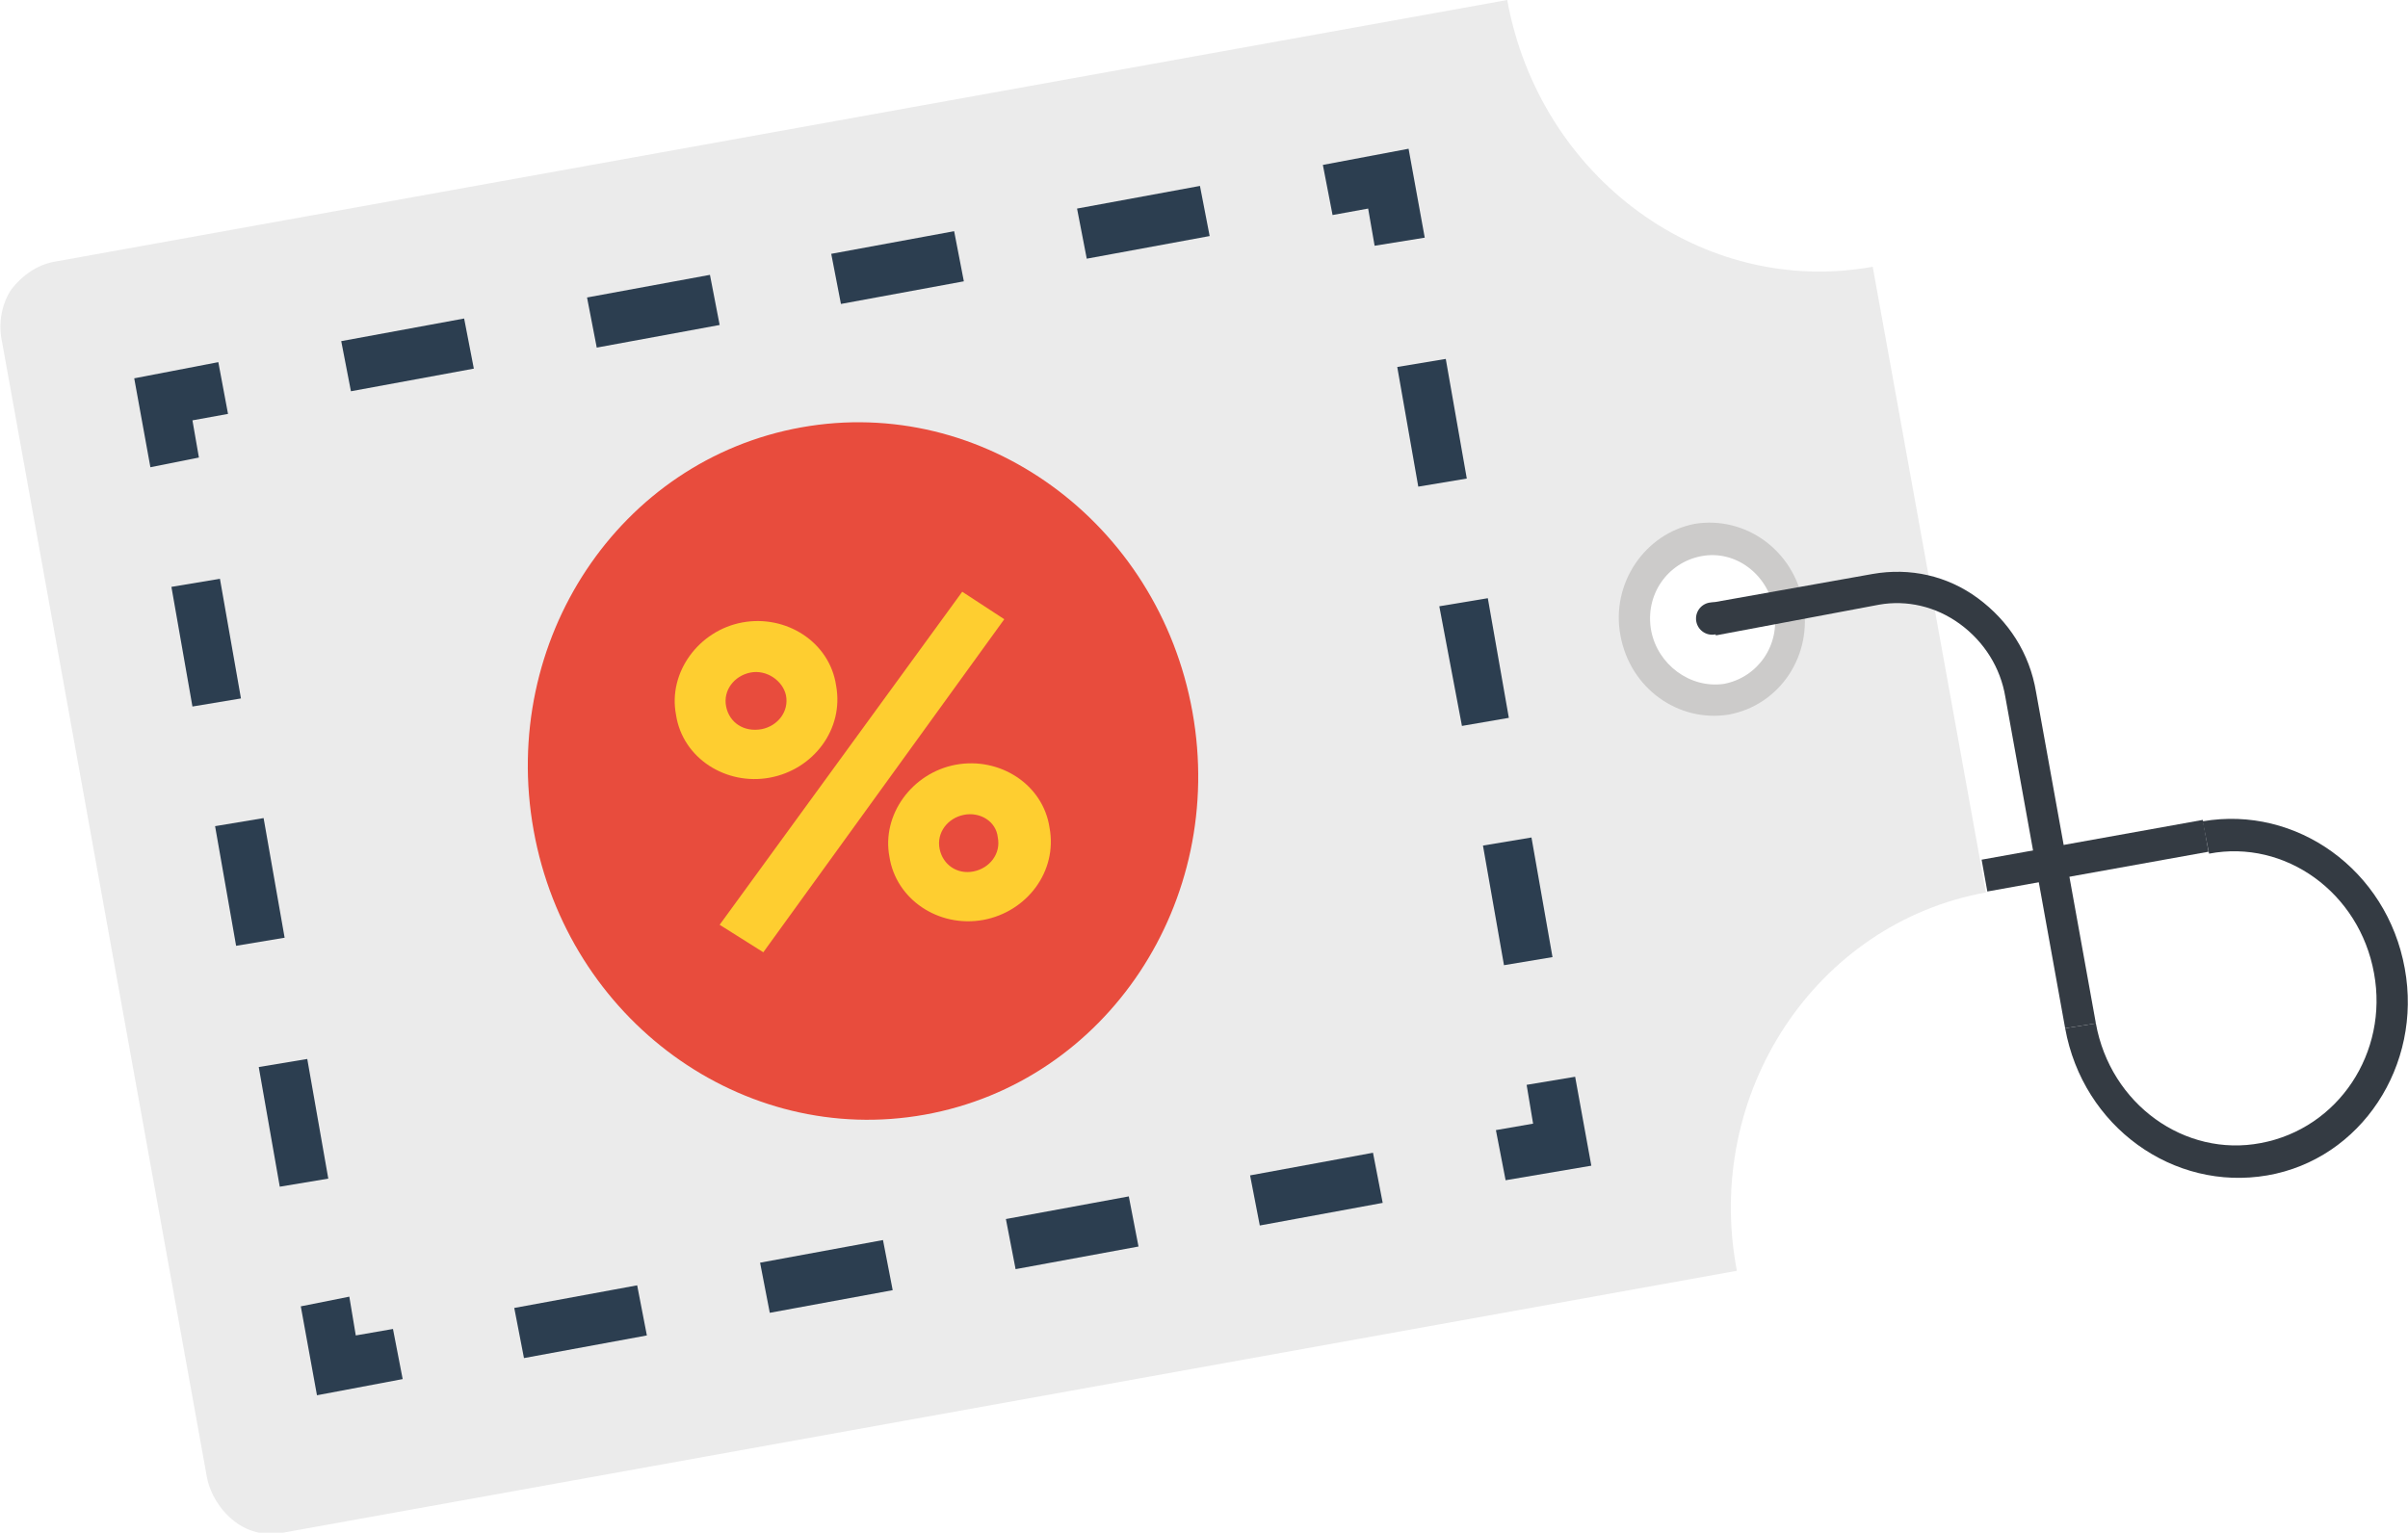 <?xml version="1.0" encoding="utf-8"?>
<!-- Generator: Adobe Illustrator 19.0.1, SVG Export Plug-In . SVG Version: 6.00 Build 0)  -->
<svg version="1.1" id="Слой_1" xmlns="http://www.w3.org/2000/svg" xmlns:xlink="http://www.w3.org/1999/xlink" x="0px" y="0px"
	 width="148.9px" height="94.8px" viewBox="0 0 148.9 94.8" enable-background="new 0 0 148.9 94.8" xml:space="preserve">
<g>
	<path fill="#EBEBEB" d="M122.8,55.2l-7-38.7C105.3,18.4,95.2,11,93.2,0L3.3,16.2c-1,0.2-1.9,0.8-2.6,1.7c-0.6,0.9-0.8,2.1-0.6,3.1
		l12.7,70.4c0.2,1,0.8,2,1.7,2.7c0.9,0.7,2,0.9,3,0.7l89.9-16.2C105.3,67.6,112.3,57.1,122.8,55.2z M101,39.2c-0.5-2.8,1.3-5.5,4-6
		c2.7-0.5,5.3,1.4,5.8,4.2c0.5,2.8-1.3,5.5-4,6C104.1,43.9,101.5,42,101,39.2z"/>
	<g>
		<polygon fill="#2C3E50" points="9.3,28.9 8.3,23.4 13.5,22.4 14.1,25.6 11.9,26 12.3,28.3 		"/>
		<path fill="#2C3E50" d="M21.7,24.2l-0.6-3.1l7.6-1.4l0.6,3.1L21.7,24.2z M36.9,21.5l-0.6-3.1l7.6-1.4l0.6,3.1L36.9,21.5z M52,18.8
			l-0.6-3.1l7.6-1.4l0.6,3.1L52,18.8z M67.2,16l-0.6-3.1l7.6-1.4l0.6,3.1L67.2,16z"/>
		<polygon fill="#2C3E50" points="82.4,13.3 81.8,10.2 87.1,9.2 88.1,14.7 85,15.2 84.6,12.9 		"/>
		<path fill="#2C3E50" d="M93,59.7l-1.3-7.4l3-0.5l1.3,7.4L93,59.7z M90.4,44.9L89,37.5l3-0.5l1.3,7.4L90.4,44.9z M87.7,30.1
			l-1.3-7.4l3-0.5l1.3,7.4L87.7,30.1z"/>
		<polygon fill="#2C3E50" points="93.1,73 92.5,69.9 94.8,69.5 94.4,67.1 97.4,66.6 98.4,72.1 		"/>
		<path fill="#2C3E50" d="M32.4,84l-0.6-3.1l7.6-1.4l0.6,3.1L32.4,84z M47.6,81.2L47,78.1l7.6-1.4l0.6,3.1L47.6,81.2z M62.8,78.5
			l-0.6-3.1l7.6-1.4l0.6,3.1L62.8,78.5z M77.9,75.8l-0.6-3.1l7.6-1.4l0.6,3.1L77.9,75.8z"/>
		<polygon fill="#2C3E50" points="19.6,86.3 18.6,80.8 21.6,80.2 22,82.6 24.3,82.2 24.9,85.3 		"/>
		<path fill="#2C3E50" d="M17.3,73.4l-1.3-7.4l3-0.5l1.3,7.4L17.3,73.4z M14.6,58.5l-1.3-7.4l3-0.5l1.3,7.4L14.6,58.5z M11.9,43.7
			l-1.3-7.4l3-0.5l1.3,7.4L11.9,43.7z"/>
	</g>
	
		<ellipse transform="matrix(0.177 0.984 -0.984 0.177 90.868 -13.201)" fill="#E84C3D" cx="53.3" cy="47.7" rx="21.6" ry="20.7"/>
	<g>
		<g>
			<polygon fill="#FECE30" points="47.2,58.9 44.5,57.2 59.5,36.6 62.1,38.3 			"/>
			<g>
				<path fill="#FECE30" d="M60.8,56.9C58,57.4,55.4,55.6,55,53c-0.5-2.6,1.4-5.2,4.1-5.7c2.7-0.5,5.4,1.2,5.8,3.9
					C65.4,53.9,63.5,56.4,60.8,56.9z M59.6,50.4c-1,0.2-1.7,1.1-1.5,2.1c0.2,1,1.1,1.6,2.1,1.4c1-0.2,1.7-1.1,1.5-2.1
					C61.6,50.8,60.6,50.2,59.6,50.4z"/>
				<path fill="#FECE30" d="M47.6,48.1c-2.7,0.5-5.4-1.2-5.8-3.9c-0.5-2.6,1.4-5.2,4.1-5.7c2.7-0.5,5.4,1.2,5.8,3.9
					C52.2,45.1,50.3,47.6,47.6,48.1z M46.4,41.6c-1,0.2-1.7,1.1-1.5,2.1c0.2,1,1.1,1.6,2.2,1.4c1-0.2,1.7-1.1,1.5-2.1
					C48.4,42.1,47.4,41.4,46.4,41.6z"/>
			</g>
		</g>
	</g>
	<path fill="#CCCBCA" d="M111.5,37.3c-0.6-3.3-3.6-5.4-6.7-4.9c-3.1,0.6-5.2,3.7-4.6,6.9c0.6,3.3,3.6,5.4,6.7,4.9
		C110.1,43.6,112.1,40.5,111.5,37.3z M102.1,39c-0.4-2.2,1-4.2,3.1-4.6c2.1-0.4,4.1,1.1,4.5,3.3c0.4,2.2-1,4.2-3.1,4.6
		C104.5,42.6,102.5,41.1,102.1,39z"/>
	<g>
		<g>
			<path fill="#343B43" d="M106.1,39.3l-0.4-2l10.1-1.8c2.3-0.4,4.6,0.1,6.5,1.5c1.9,1.4,3.2,3.4,3.6,5.8l3.7,20.5l-1.9,0.3
				L124,43.1c-0.3-1.8-1.3-3.4-2.8-4.5c-1.5-1.1-3.3-1.5-5-1.2L106.1,39.3z"/>
			<path fill="#343B43" d="M127.7,63.6l1.9-0.3c0.9,5,5.5,8.3,10.2,7.4c4.8-0.9,7.9-5.6,7-10.5c-0.9-5-5.5-8.3-10.2-7.4l-0.4-2
				c5.8-1,11.4,3,12.5,9.1c1.1,6-2.7,11.8-8.5,12.8C134.4,73.7,128.8,69.7,127.7,63.6z"/>
			
				<rect x="128.5" y="46" transform="matrix(0.177 0.984 -0.984 0.177 158.731 -83.873)" fill="#343B43" width="2" height="13.9"/>
			
				<ellipse transform="matrix(0.177 0.984 -0.984 0.177 124.817 -72.726)" fill="#343B43" cx="105.9" cy="38.3" rx="1" ry="1"/>
		</g>
	</g>
</g>
</svg>

